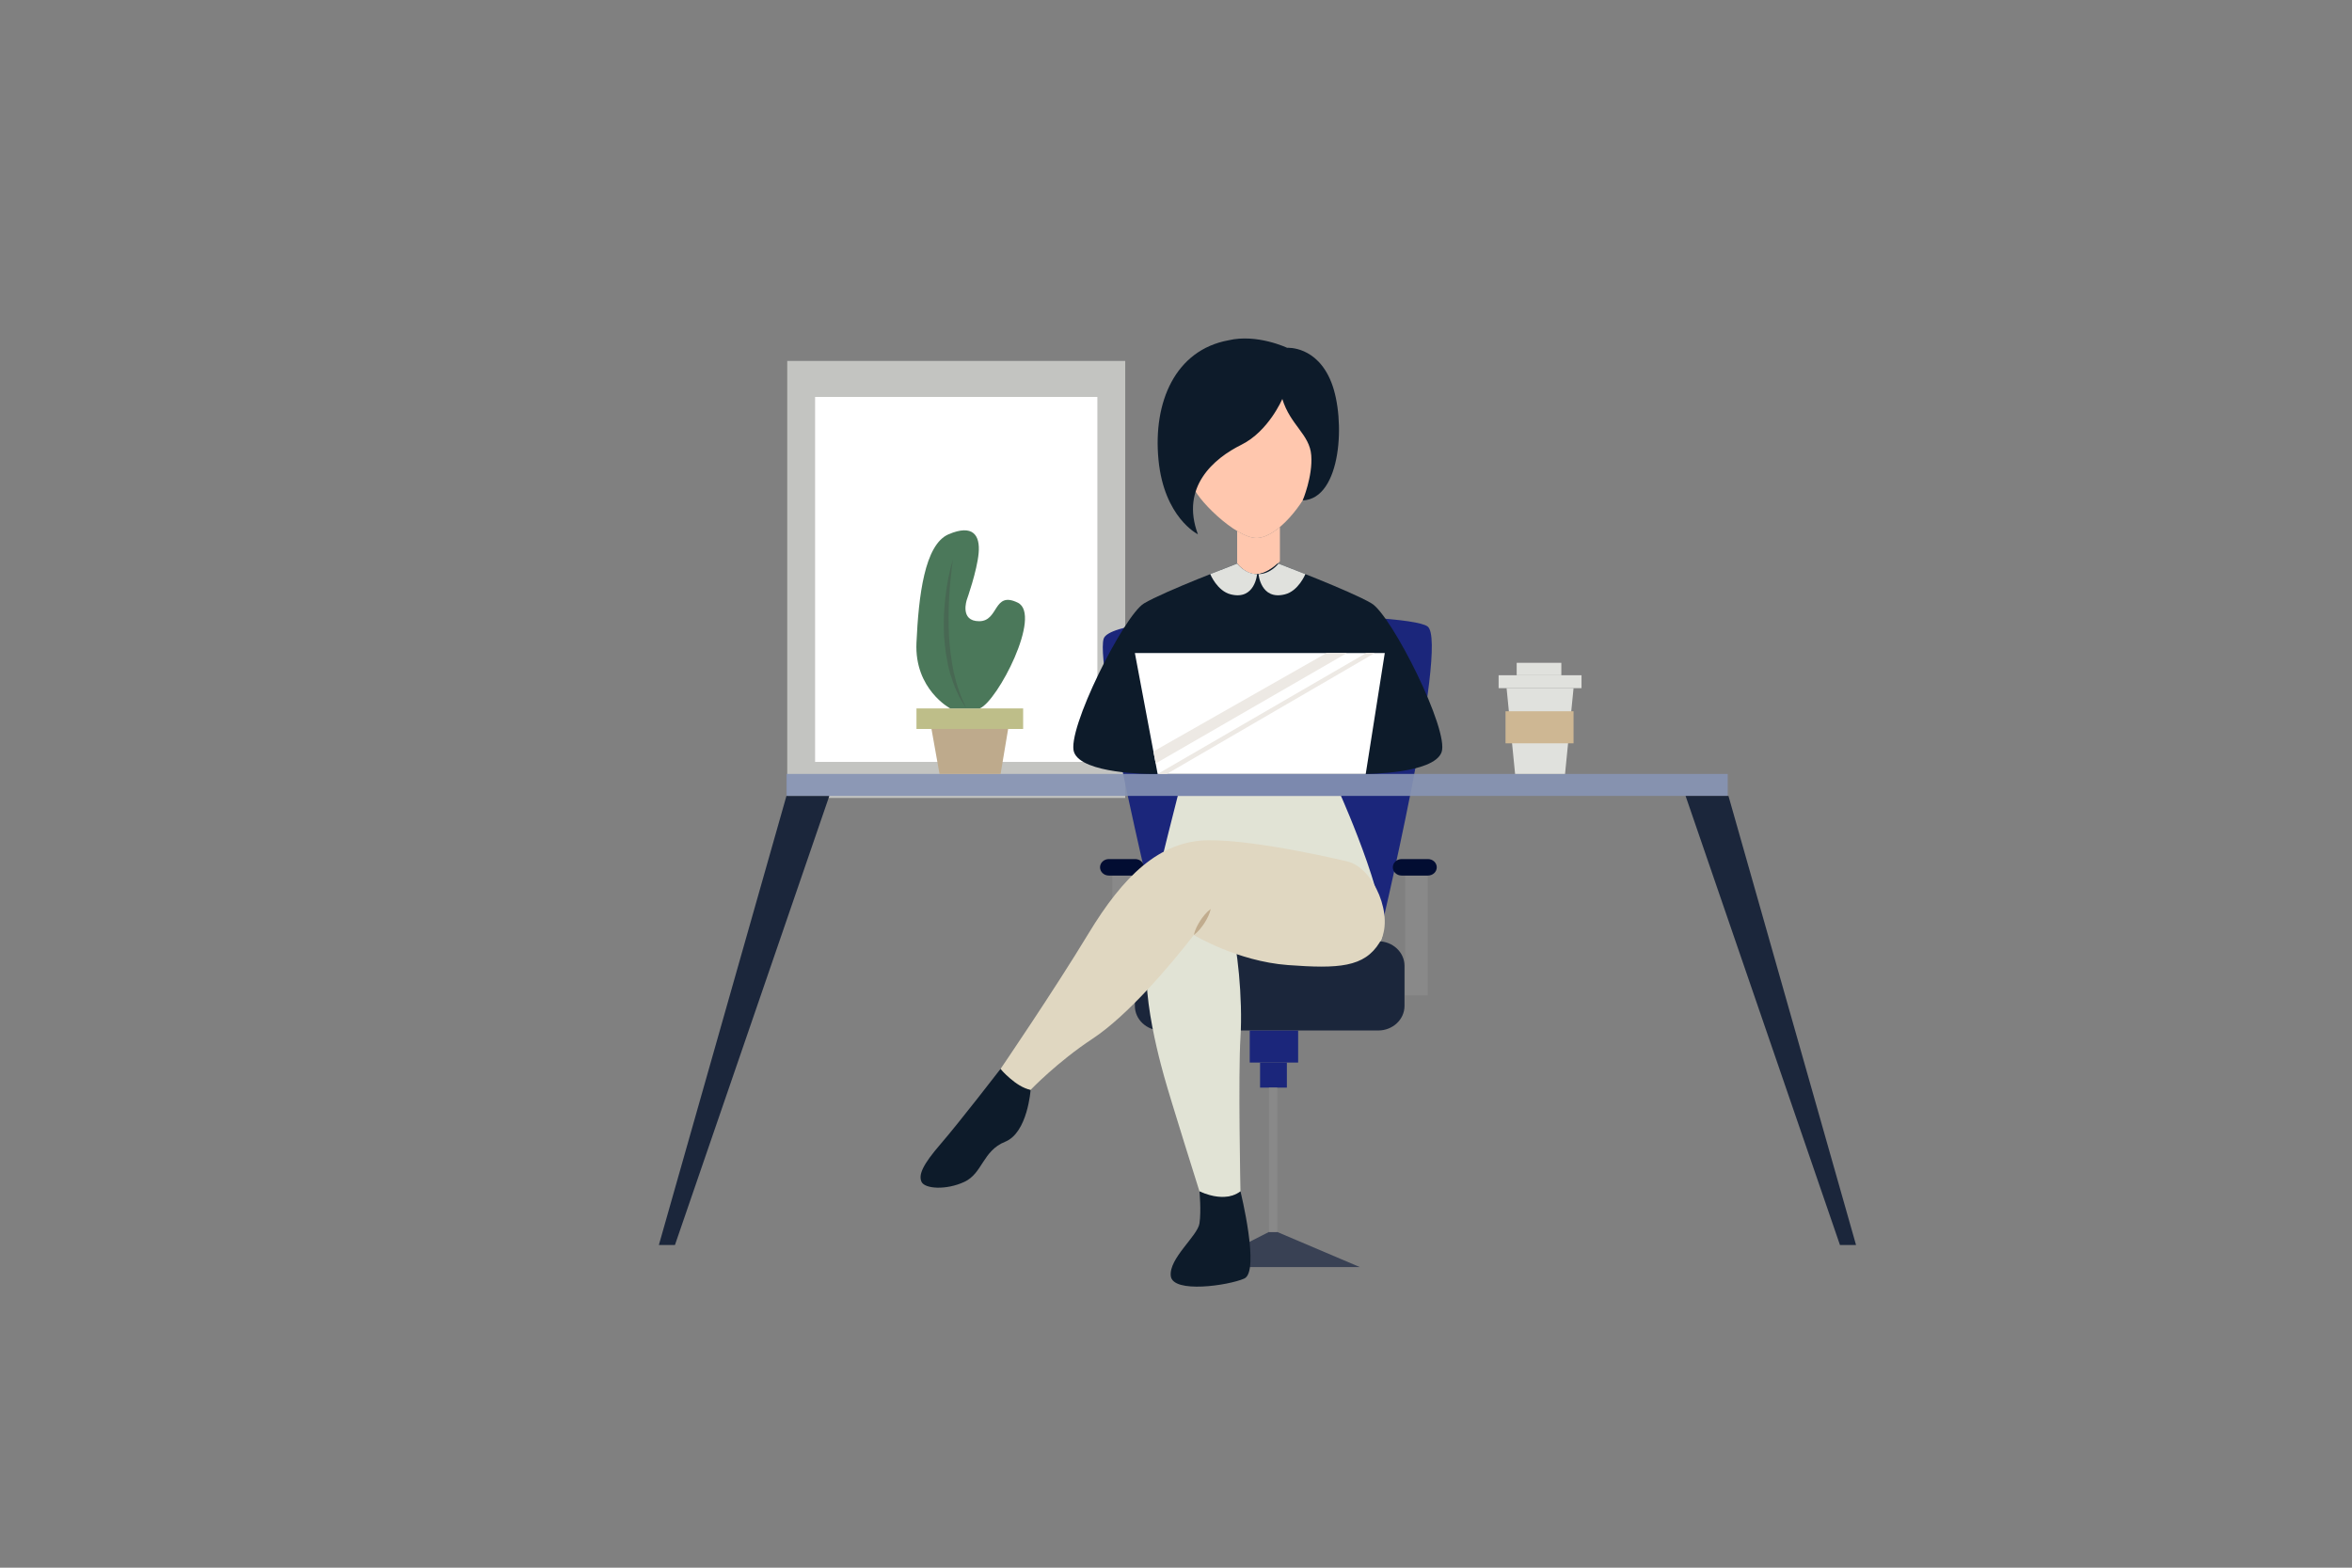 <?xml version="1.0" encoding="UTF-8" standalone="no"?>
<!-- Generator: Adobe Illustrator 27.5.0, SVG Export Plug-In . SVG Version: 6.00 Build 0)  -->

<svg
   version="1.1"
   x="0px"
   y="0px"
   viewBox="0 0 750 500"
   style="enable-background:new 0 0 750 500;"
   xml:space="preserve"
   id="svg89"
   sodipodi:docname="login-decorative.svg"
   inkscape:version="1.4 (86a8ad7, 2024-10-11)"
   xmlns:inkscape="http://www.inkscape.org/namespaces/inkscape"
   xmlns:sodipodi="http://sodipodi.sourceforge.net/DTD/sodipodi-0.dtd"
   xmlns="http://www.w3.org/2000/svg"
   xmlns:svg="http://www.w3.org/2000/svg"><rect x="0" y="0" width="750" height="500" fill="#808080" stroke="none"/><defs
   id="defs89" /><sodipodi:namedview
   id="namedview89"
   pagecolor="#ffffff"
   bordercolor="#000000"
   borderopacity="0.25"
   inkscape:showpageshadow="2"
   inkscape:pageopacity="0.0"
   inkscape:pagecheckerboard="0"
   inkscape:deskcolor="#d1d1d1"
   inkscape:zoom="1.1412703"
   inkscape:cx="282.14174"
   inkscape:cy="178.31007"
   inkscape:window-width="1920"
   inkscape:window-height="1009"
   inkscape:window-x="-8"
   inkscape:window-y="-8"
   inkscape:window-maximized="1"
   inkscape:current-layer="OBJECTS" />

<g
   id="OBJECTS">
	
	
	<g
   id="g65"
   transform="matrix(1.574,0,0,1.472,-405.194,67.293)">
		<g
   id="g44">
			<rect
   x="416.916"
   y="32.488"
   style="fill:#e0e1dd;fill-opacity:0.7"
   width="68.475"
   height="94.687"
   id="rect43" />
			<rect
   x="422.56"
   y="40.293"
   style="fill:#ffffff"
   width="57.187"
   height="79.078"
   id="rect44" />
		</g>
		<path
   style="fill:#1b267b;fill-opacity:1"
   d="m 492.665,158.231 c 0,0 -13.486,-58.96 -11.652,-65.538 1.771,-6.353 61.46,-6.095 65.645,-2.661 4.433,3.638 -10.009,68.199 -10.009,68.199 z"
   id="path44" />
		<rect
   x="416.757"
   y="121.974"
   style="fill:#8794b4;fill-opacity:0.9"
   width="190.696"
   height="4.764"
   id="rect45" />
		<polygon
   style="fill:#1b263b;fill-opacity:1"
   points="425.444,126.737 416.757,126.737 390.911,224.04 394.168,224.04 "
   id="polygon45" />
		<polygon
   style="fill:#1b263b;fill-opacity:1"
   points="598.912,126.737 607.6,126.737 633.446,224.04 630.188,224.04 "
   id="polygon46" />
		<path
   style="fill:#e1e3d5;fill-opacity:1"
   d="m 496.033,126.737 c 0,0 -3.584,14.986 -4.887,21.176 -1.303,6.19 -3.095,13.357 15.149,13.032 18.244,-0.326 27.041,1.955 30.624,-2.443 3.584,-4.398 -7.819,-31.765 -7.819,-31.765 z"
   id="path46" />
		<path
   style="fill:#0d1b2a;fill-opacity:1"
   d="m 460.143,185.868 c 0,0 -8.418,11.674 -12.11,16.235 -3.692,4.561 -4.561,6.733 -3.91,8.253 0.652,1.52 4.996,1.846 8.688,0 3.692,-1.846 3.692,-6.733 8.253,-8.688 4.561,-1.955 5.158,-11.24 5.158,-11.24 0,0 -4.286,-2.007 -6.079,-4.56 z"
   id="path47" />
		<path
   style="fill:#1b263b;fill-opacity:1"
   d="m 536.649,177.561 h -43.984 c -2.938,0 -5.32,-2.382 -5.32,-5.32 v -8.69 c 0,-2.938 2.382,-5.32 5.32,-5.32 h 43.984 c 2.938,0 5.32,2.382 5.32,5.32 v 8.69 c 0,2.938 -2.382,5.32 -5.32,5.32 z"
   id="path48" />
		<rect
   x="482.784"
   y="143.995"
   style="fill:#898989"
   width="4.561"
   height="25.965"
   id="rect48" />
		<path
   style="fill:#e1e3d5;fill-opacity:1"
   d="m 500.431,212.421 c 0,0 4.398,2.932 8.308,0 0,0 -0.489,-25.086 0,-33.394 0.489,-8.308 -0.652,-20.199 -1.955,-23.946 -1.303,-3.747 -9.122,-6.353 -14.661,0 -5.538,6.353 -0.163,27.366 1.14,32.416 1.303,5.05 7.168,24.924 7.168,24.924 z"
   id="path49" />
		<path
   style="fill:#020d32"
   d="m 487.404,143.995 h -5.331 c -0.987,0 -1.787,-0.8 -1.787,-1.787 v 0 c 0,-0.987 0.8,-1.787 1.787,-1.787 h 5.331 c 0.987,0 1.787,0.8 1.787,1.787 v 0 c 0,0.987 -0.8,1.787 -1.787,1.787 z"
   id="path50" />
		<rect
   x="542.097"
   y="143.995"
   style="fill:#898989"
   width="4.561"
   height="25.965"
   id="rect50" />
		<path
   style="fill:#020d32"
   d="m 546.717,143.995 h -5.331 c -0.987,0 -1.787,-0.8 -1.787,-1.787 v 0 c 0,-0.987 0.8,-1.787 1.787,-1.787 h 5.331 c 0.987,0 1.787,0.8 1.787,1.787 v 0 c 0,0.987 -0.8,1.787 -1.787,1.787 z"
   id="path51" />
		<path
   style="fill:#ffc7ae"
   d="m 497.667,45.12 c 0,0 1.151,11.565 1.39,14.172 0.239,2.606 8.752,11.729 13.048,11.566 4.296,-0.163 9.671,-7.819 10.974,-11.729 1.303,-3.91 1.466,-13.032 1.303,-18.407 -0.163,-5.376 -5.822,-11.403 -12.278,-11.729 -6.455,-0.326 -13.785,2.281 -14.437,16.127 z"
   id="path52" />
		<path
   style="fill:#0d1b2a;fill-opacity:1"
   d="m 517.215,40.722 c 0,0 -2.769,7.005 -8.308,9.937 -5.539,2.932 -12.38,9.122 -8.796,19.385 0,0 -6.842,-3.584 -7.982,-16.127 -1.14,-12.543 3.421,-23.783 14.172,-25.9 5.804,-1.466 11.891,1.629 11.891,1.629 0,0 6.027,-0.489 8.959,7.493 2.932,7.982 2.068,25.243 -5.808,25.572 0,0 2.061,-5.21 1.735,-9.771 -0.325,-4.562 -4.234,-6.517 -5.863,-12.218 z"
   id="path53" />
		<path
   style="fill:#ffc7ae"
   d="m 512.105,70.857 c -1.128,0.043 -2.548,-0.564 -4.031,-1.515 l -0.007,0.001 v 7.053 c 0,0 1.698,2.444 4.038,2.281 2.341,-0.163 4.621,-2.769 4.621,-2.769 v -7.444 h -0.003 c -1.527,1.378 -3.136,2.337 -4.618,2.393 z"
   id="path54" />
		<path
   style="fill:#0d1b2a;fill-opacity:1"
   d="m 535.31,85.029 c -4.066,-2.606 -18.876,-8.633 -18.876,-8.633 h -0.183 c -0.787,0.762 -2.449,2.162 -4.147,2.281 -2.341,0.163 -4.038,-2.281 -4.038,-2.281 0,0 -14.809,6.027 -18.876,8.633 -4.066,2.606 -15.795,27.562 -14.166,32.253 1.629,4.691 15.361,4.691 15.361,4.691 h 21.718 0.292 21.718 c 0,0 13.733,0 15.362,-4.691 1.63,-4.691 -10.098,-29.647 -14.165,-32.253 z"
   id="path55" />
		<path
   style="fill:#e0e1dd;fill-opacity:1"
   d="m 512.105,78.676 c 0,0 -0.428,5.701 -5.315,4.398 -2.769,-0.706 -4.177,-4.398 -4.177,-4.398 l 5.454,-2.281 c 0,0.001 1.588,2.281 4.038,2.281 z"
   id="path56" />
		<path
   style="fill:#e0e1dd;fill-opacity:1"
   d="m 512.396,78.676 c 0,0 0.429,5.701 5.315,4.398 2.769,-0.706 4.178,-4.398 4.178,-4.398 l -5.455,-2.281 c 10e-4,0.001 -1.588,2.281 -4.038,2.281 z"
   id="path57" />
		<polygon
   style="fill:#ffffff"
   points="534.115,121.974 491.958,121.974 487.345,95.78 537.972,95.78 "
   id="polygon57" />
		<polygon
   style="fill:#beaa8c;fill-opacity:1"
   points="461.667,112.233 446.138,112.233 447.767,121.974 460.143,121.974 "
   id="polygon58" />
		<rect
   x="443.098"
   y="107.78"
   style="fill:#bebe89;fill-opacity:1"
   width="21.611"
   height="4.452"
   id="rect58" />
		<path
   style="fill:#4b785a;fill-opacity:1"
   d="m 453.306,84.215 c 0,0 -1.52,4.67 2.498,4.67 4.018,0 2.824,-6.624 7.819,-4.018 4.996,2.606 -4.127,21.394 -7.71,22.914 h -5.973 c 0,0 -7.276,-4.127 -6.842,-14.226 0.434,-10.1 1.629,-21.285 6.516,-23.511 4.887,-2.226 6.407,0.163 6.081,4.072 -0.326,3.909 -2.389,10.099 -2.389,10.099 z"
   id="path58" />
		<g
   id="g59">
			<path
   style="fill:#486853;fill-opacity:1"
   d="m 450.482,75.527 c -0.177,1.367 -0.354,2.727 -0.456,4.097 -0.141,1.363 -0.246,2.729 -0.306,4.096 -0.124,2.732 -0.172,5.462 -0.041,8.185 0.14,2.722 0.475,5.422 0.975,8.1 0.332,1.316 0.59,2.662 1.072,3.938 0.345,1.332 0.973,2.545 1.47,3.838 -0.695,-1.182 -1.423,-2.374 -1.93,-3.666 -0.584,-1.265 -0.931,-2.61 -1.362,-3.934 -0.69,-2.693 -1.06,-5.458 -1.225,-8.227 -0.109,-2.772 -0.033,-5.547 0.276,-8.295 0.309,-2.747 0.759,-5.481 1.527,-8.132 z"
   id="path59" />
		</g>
		<polygon
   style="fill:#e0e1dd;fill-opacity:1"
   points="576.216,103.389 562.649,103.389 564.372,121.974 574.493,121.974 "
   id="polygon59" />
		<rect
   x="561.034"
   y="100.59"
   style="fill:#e0e1dd;fill-opacity:1"
   width="16.797"
   height="2.799"
   id="rect59" />
		<rect
   x="564.695"
   y="97.898"
   style="fill:#e0e1dd;fill-opacity:1"
   width="9.045"
   height="2.692"
   id="rect60" />
		<rect
   x="562.434"
   y="108.396"
   style="fill:#ceb793"
   width="13.782"
   height="6.945"
   id="rect61" />
		<path
   style="fill:#e0d7c1;fill-opacity:1"
   d="m 530.284,140.909 c 0,0 -18.342,-4.724 -28.17,-4.561 -9.828,0.163 -17.158,7.819 -24.163,20.199 -7.004,12.38 -17.808,29.321 -17.808,29.321 0,0 2.985,3.91 6.08,4.561 0,0 5.376,-6.027 12.543,-11.077 7.167,-5.05 15.801,-15.964 20.525,-22.48 0,0 8.796,5.697 19.059,6.514 10.262,0.816 15.475,0.491 18.57,-4.885 3.094,-5.375 -1.093,-16.278 -6.636,-17.592 z"
   id="path61" />
		<path
   style="fill:#c1ac8e"
   d="m 499.29,156.873 c 0.233,-1.144 0.727,-2.13 1.283,-3.079 0.583,-0.932 1.229,-1.826 2.138,-2.561 -0.231,1.146 -0.725,2.132 -1.283,3.079 -0.584,0.931 -1.23,1.826 -2.138,2.561 z"
   id="path62" />
		<polygon
   style="fill:#394154"
   points="514.5,221.217 500.545,228.819 532.907,228.819 516.183,221.217 "
   id="polygon62" />
		<rect
   x="510.616"
   y="177.561"
   style="fill:#1b267b;fill-opacity:1"
   width="9.803"
   height="6.95"
   id="rect62" />
		<rect
   x="512.708"
   y="184.511"
   style="fill:#1b267b;fill-opacity:1"
   width="5.43"
   height="5.43"
   id="rect63" />
		<rect
   x="514.5"
   y="189.941"
   style="fill:#898989"
   width="1.683"
   height="31.276"
   id="rect64" />
		<path
   style="fill:#0d1b2a;fill-opacity:1"
   d="m 500.431,212.421 c 0,0 0.38,4.235 0,6.95 -0.38,2.715 -6.244,7.602 -5.81,11.403 0.434,3.801 11.62,2.063 14.878,0.543 3.258,-1.52 -0.76,-18.896 -0.76,-18.896 0,0 -2.607,2.714 -8.308,0 z"
   id="path64" />
		<polygon
   style="fill:#ede9e4"
   points="491.558,119.702 491.101,117.103 526.174,95.78 530.301,95.78 "
   id="polygon64" />
		<polygon
   style="fill:#ede9e4"
   points="493.812,121.974 491.958,121.974 534.21,95.78 535.948,95.78 "
   id="polygon65" />
	</g>
	
</g>

</svg>
